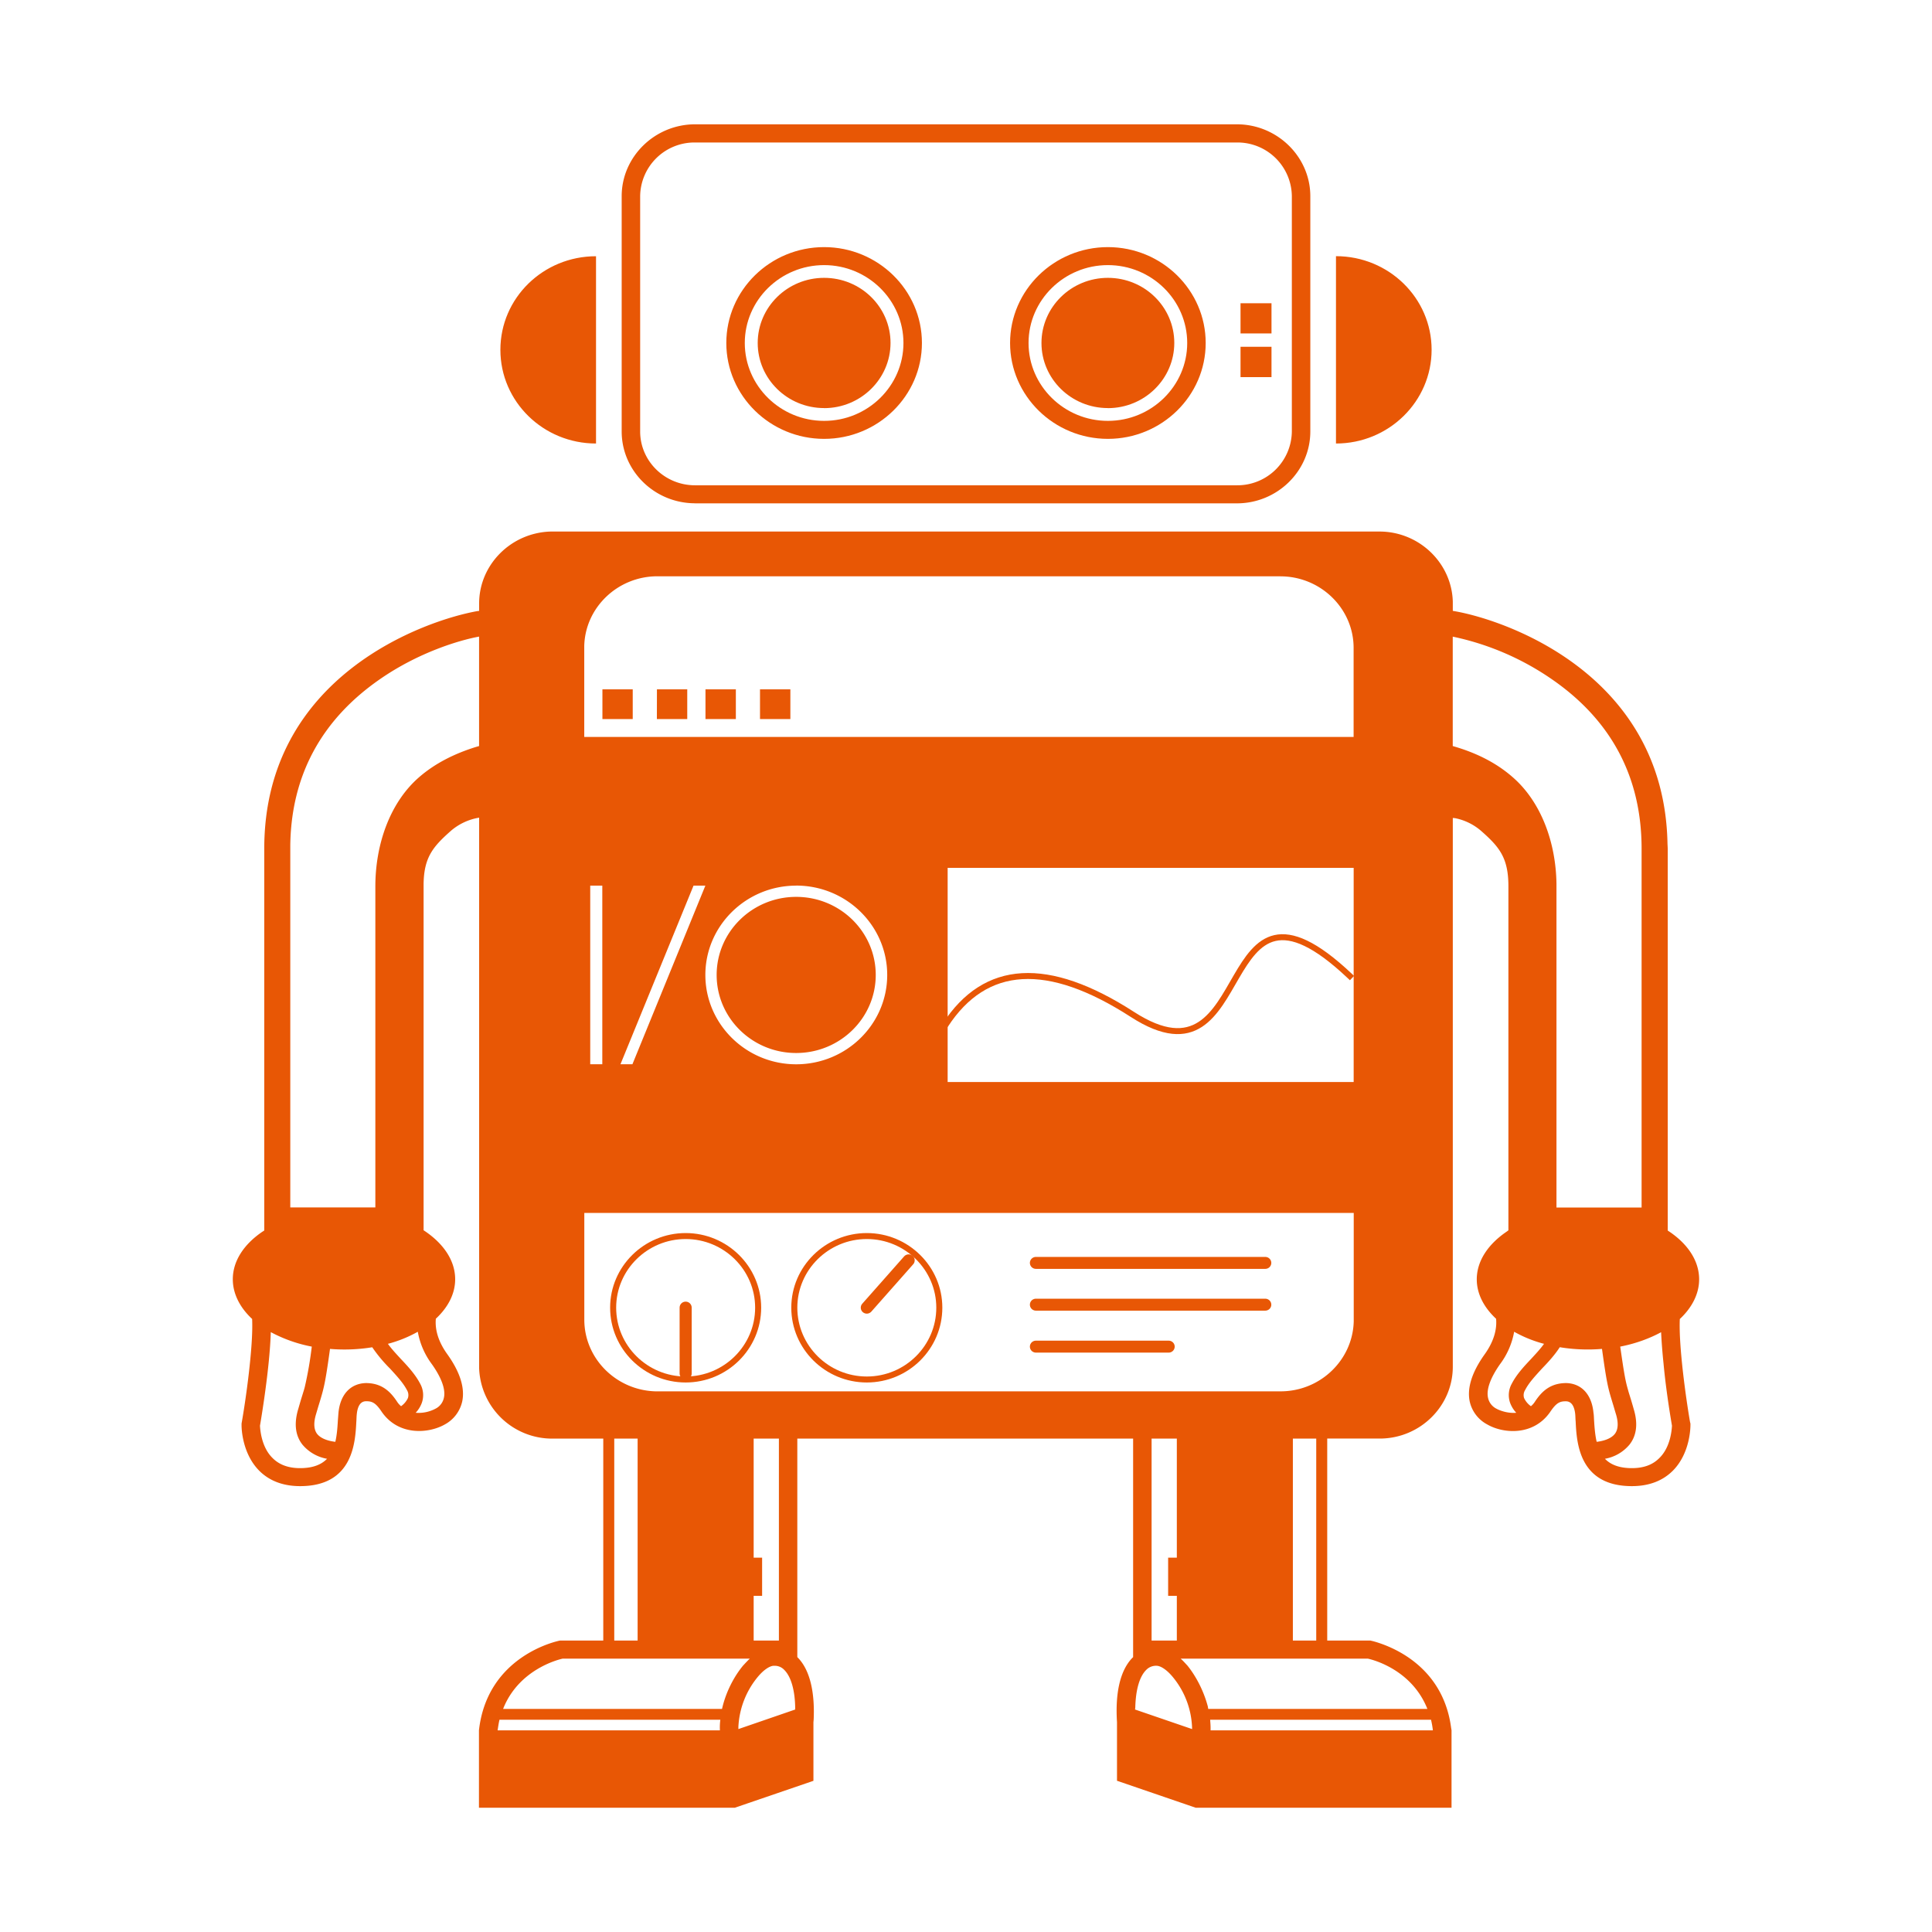 <svg xmlns="http://www.w3.org/2000/svg" viewBox="0 0 32 32"><g fill="#e85705" fill-rule="evenodd"><title>file_type_wdio</title><path d="M9.978 11.91h.502v-.492h-.502zm.902.0h.503v-.492h-.502zm.805.0h.503v-.492h-.503zm.903.0h.503v-.492h-.503zM9.872 7.346V4.244c-.875.0-1.584.692-1.584 1.55s.71 1.552 1.584 1.552m13.84-1.553c0-.857-.71-1.55-1.584-1.55v3.103c.874.0 1.584-.696 1.584-1.553M13.65 4.391c.723.0 1.314.58 1.314 1.29s-.59 1.29-1.314 1.29-1.314-.58-1.314-1.29.59-1.29 1.314-1.29m0 2.878c.892.0 1.62-.713 1.62-1.588s-.728-1.588-1.62-1.588c-.893.0-1.62.713-1.62 1.588s.727 1.588 1.62 1.588"/><path d="M13.65 6.76c.607.0 1.1-.486 1.1-1.08s-.492-1.078-1.1-1.078-1.1.485-1.1 1.079.492 1.078 1.1 1.078m4.7-2.368c.724.0 1.314.58 1.314 1.29s-.59 1.29-1.314 1.29c-.723.0-1.314-.58-1.314-1.29s.59-1.29 1.314-1.29m0 2.878c.893.0 1.62-.713 1.62-1.588s-.727-1.588-1.62-1.588c-.892.0-1.62.713-1.62 1.588s.728 1.588 1.62 1.588"/><path d="M18.35 6.76c.608.0 1.1-.486 1.1-1.08s-.492-1.078-1.1-1.078-1.1.485-1.1 1.079.492 1.078 1.1 1.078m2.197-1.236h.513v-.5h-.513zm0 .723h.513v-.502h-.513z"/><path d="M10.603 3.25a.9.9.0 01.91-.89h8.974a.9.9.0 01.91.89v3.896a.902.902.0 01-.91.892h-8.974c-.502.0-.91-.4-.91-.892zm.91 5.087h8.974c.667.0 1.216-.534 1.216-1.191V3.249c0-.653-.549-1.19-1.216-1.19h-8.974c-.667.0-1.216.537-1.216 1.19v3.897c0 .657.548 1.19 1.216 1.19zm11.335.467c.657.0 1.198.52 1.215 1.163v.151c.809.13 3.503 1.016 3.556 3.855l.004.084v6.325c.32.207.52.491.52.808.0.242-.12.47-.32.657-.021.45.105 1.335.169 1.704l.007.028v.024c0 .018.003.464-.295.76-.17.168-.398.252-.675.252-.878.0-.914-.723-.931-1.068-.004-.045-.004-.084-.007-.12-.014-.143-.067-.217-.155-.217h-.007c-.095.0-.154.028-.253.176-.277.4-.776.362-1.043.207a.57.57.0 01-.289-.376c-.049-.225.036-.492.25-.79.165-.233.2-.433.186-.584-.2-.186-.32-.411-.32-.653.0-.306.19-.584.496-.791l.028-.021v-5.696c0-.474-.148-.653-.457-.924a.94.94.0 00-.428-.207l-.036-.003v9.089c0 .646-.53 1.177-1.187 1.19h-.893v3.346h.717l.028.007.014.003c.211.057 1.15.352 1.293 1.434l.007.042v1.283h-4.237l-1.304-.447v-.97c-.031-.488.053-.85.246-1.057l.021-.021v-3.619h-5.562v3.619c.2.197.292.555.271 1.033l-.004.046v.97l-1.303.446H7.933v-1.283c.14-1.24 1.303-1.479 1.342-1.486h.717v-3.345h-.84a1.21 1.21.0 01-1.216-1.163v-9.122a.955.955.0 00-.464.215c-.298.263-.45.439-.456.885v5.734c.323.211.523.496.523.812.0.242-.12.467-.32.653-.014.152.021.352.187.584.214.298.298.565.249.79a.575.575.0 01-.285.376c-.27.155-.77.193-1.047-.207-.098-.148-.158-.176-.253-.176h-.007c-.088.0-.14.074-.154.218-.004.035-.004.074-.007.12-.018.344-.053 1.068-.931 1.068-.278.0-.506-.085-.675-.253-.278-.278-.295-.685-.295-.752v-.032c.063-.348.197-1.272.175-1.732-.2-.186-.32-.415-.32-.657.0-.306.187-.583.493-.79l.028-.018v-6.325c0-2.874 2.688-3.787 3.534-3.935l.025-.003v-.123c0-.643.53-1.174 1.188-1.191zm.854 19.68h-3.658c.003.046.007.088.007.133v.043h3.682a1.407 1.407.0 00-.031-.176zm-11.771.0H8.273c-.01.042-.017.084-.024.13l-.007.046h3.682a.98.98.0 01.007-.176zm7.055-.826c-.112.11-.175.33-.182.622l-.004.035.945.324a1.391 1.391.0 00-.316-.858c-.109-.133-.207-.186-.264-.19a.225.225.0 00-.179.067zm-6.16-.067h-.017c-.056.004-.154.057-.263.19a1.405 1.405.0 00-.316.822v.036l.941-.324c0-.309-.067-.544-.182-.657a.213.213.0 00-.145-.067zm9.829-.119h-3.1c.04.035.074.074.113.116.137.169.267.411.337.675l.007.042h3.63c-.257-.647-.892-.812-.987-.833zm-10.236.0H9.32c-.094.021-.71.183-.973.798l-.014.035h3.626c.063-.281.2-.538.348-.717.039-.042.074-.08.112-.116zm-1.858-3.644h-.387v3.345h.387zm2.34.0h-.418V25.8h.14v.632h-.14v.741h.418zm8.9.0h-.387v3.345h.387zm-2.309.0h-.418v3.345h.418v-.741h-.144V25.8h.144zM4.485 22.065c-.017.59-.158 1.426-.179 1.55.004.059.021.354.211.537.109.109.26.165.453.165.215.0.355-.06.447-.155a.684.684.0 01-.408-.235c-.116-.148-.14-.341-.074-.573.025-.084.042-.147.06-.204l.039-.126.014-.05a6.22 6.22.0 00.116-.67 2.375 2.375.0 01-.679-.24zm23.029.0c-.193.105-.425.19-.678.239.056.39.08.537.116.67l.014.05c.01.038.024.08.038.126.018.057.036.12.06.204.067.232.042.425-.074.573a.684.684.0 01-.407.235c.091.095.232.155.446.155.197.0.344-.056.453-.165.19-.183.208-.478.211-.538-.014-.084-.088-.51-.133-.96l-.007-.073a9.713 9.713.0 01-.04-.516zm-1.68.25c-.084.13-.19.245-.295.354-.112.123-.218.235-.28.358a.157.157.0 00-.015.13.343.343.0 00.113.134.302.302.0 00.063-.07c.109-.166.25-.313.523-.313.253.007.422.19.45.492.007.038.007.08.01.13.008.126.018.246.043.351.088-.01.232-.042.302-.133.053-.07.06-.176.021-.313-.025-.08-.042-.144-.06-.2-.074-.243-.095-.313-.175-.893a2.86 2.86.0 01-.7-.028zm-19.669.0a2.86 2.86.0 01-.699.027c-.08.58-.102.65-.175.893-.018.056-.036.12-.06.2-.039.137-.032.242.02.313.071.091.215.123.303.133.025-.105.035-.225.042-.351l.01-.13c.029-.302.198-.485.454-.492.27.0.411.147.52.313a.325.325.0 00.063.07.343.343.0 00.113-.134.157.157.0 00-.014-.13c-.064-.123-.169-.235-.281-.358a2.397 2.397.0 01-.296-.355zm18.914-.257a1.263 1.263.0 01-.236.54c-.158.226-.228.419-.196.556a.262.262.0 00.14.179c.05.028.183.08.327.067a.487.487.0 01-.102-.165.387.387.0 01.028-.317c.077-.15.2-.284.32-.41.074-.081.151-.162.214-.25a2.088 2.088.0 01-.495-.2zm-18.159.0a2.088 2.088.0 01-.495.2c.063.088.14.169.214.25.12.126.242.26.32.41a.387.387.0 01.028.317.487.487.0 01-.102.165.596.596.0 00.327-.067.262.262.0 00.14-.18c.032-.136-.038-.33-.196-.554a1.268 1.268.0 01-.236-.541zm15.502-1.968H9.678v1.767c0 .643.527 1.17 1.18 1.188H21.21c.657.0 1.194-.517 1.212-1.156zm1.64-9.546v1.813c.359.102.707.263.998.52.468.41.71 1.078.72 1.76V20h1.41v-5.942c0-1.184-.5-2.129-1.49-2.81a4.517 4.517.0 00-1.637-.703zm-16.127.0c-.327.06-.998.26-1.637.702-.974.672-1.476 1.6-1.49 2.759v5.994h1.409v-5.316c0-.7.242-1.388.72-1.806.278-.243.608-.4.949-.506l.049-.014zm14.486 3.83h-6.725v3.548h6.725zm-12.445.295h-.2v2.958h.2zm3.211.0c-.829.0-1.504.664-1.504 1.479s.675 1.48 1.504 1.48c.833.0 1.508-.665 1.508-1.48s-.675-1.48-1.508-1.48zm-1.504.0h-.196l-1.21 2.958h.198zm1.504.186c.728.0 1.318.58 1.318 1.293s-.59 1.293-1.318 1.293-1.317-.58-1.317-1.293.59-1.293 1.317-1.293zm8.022-5.31h-10.32c-.657.0-1.198.517-1.212 1.157v1.504H22.42V10.73c0-.65-.545-1.184-1.213-1.184z"/></g><g fill="none" stroke="#e85705"><path transform="matrix(.1 0 0 .099 3.857 2.058)" d="M117.99 150.74c6.652-10.341 16.981-10.948 30.985-1.819 21.007 13.694 12.989-28.42 36.027-6.418" stroke-linecap="square"/><path transform="matrix(.1 0 0 .099 3.857 2.058)" d="M87.004 197.99c0 6.633-5.392 12.018-12.009 12.018s-12.009-5.385-12.009-12.018c0-6.597 5.392-11.982 12.009-11.982s12.009 5.385 12.009 11.982zm30.006.0c0 6.633-5.392 12.018-12.009 12.018s-12.009-5.385-12.009-12.018c0-6.597 5.392-11.982 12.009-11.982s12.009 5.385 12.009 11.982z"/><path transform="matrix(.1 0 0 .099 3.857 2.058)" d="M74.995 209v-11.019m30.005.009 6.932-7.917m21.078.427h37.988m-37.988 6.99h37.988m-37.988 7.02h21.987" stroke-linecap="round" stroke-width="2"/></g></svg>